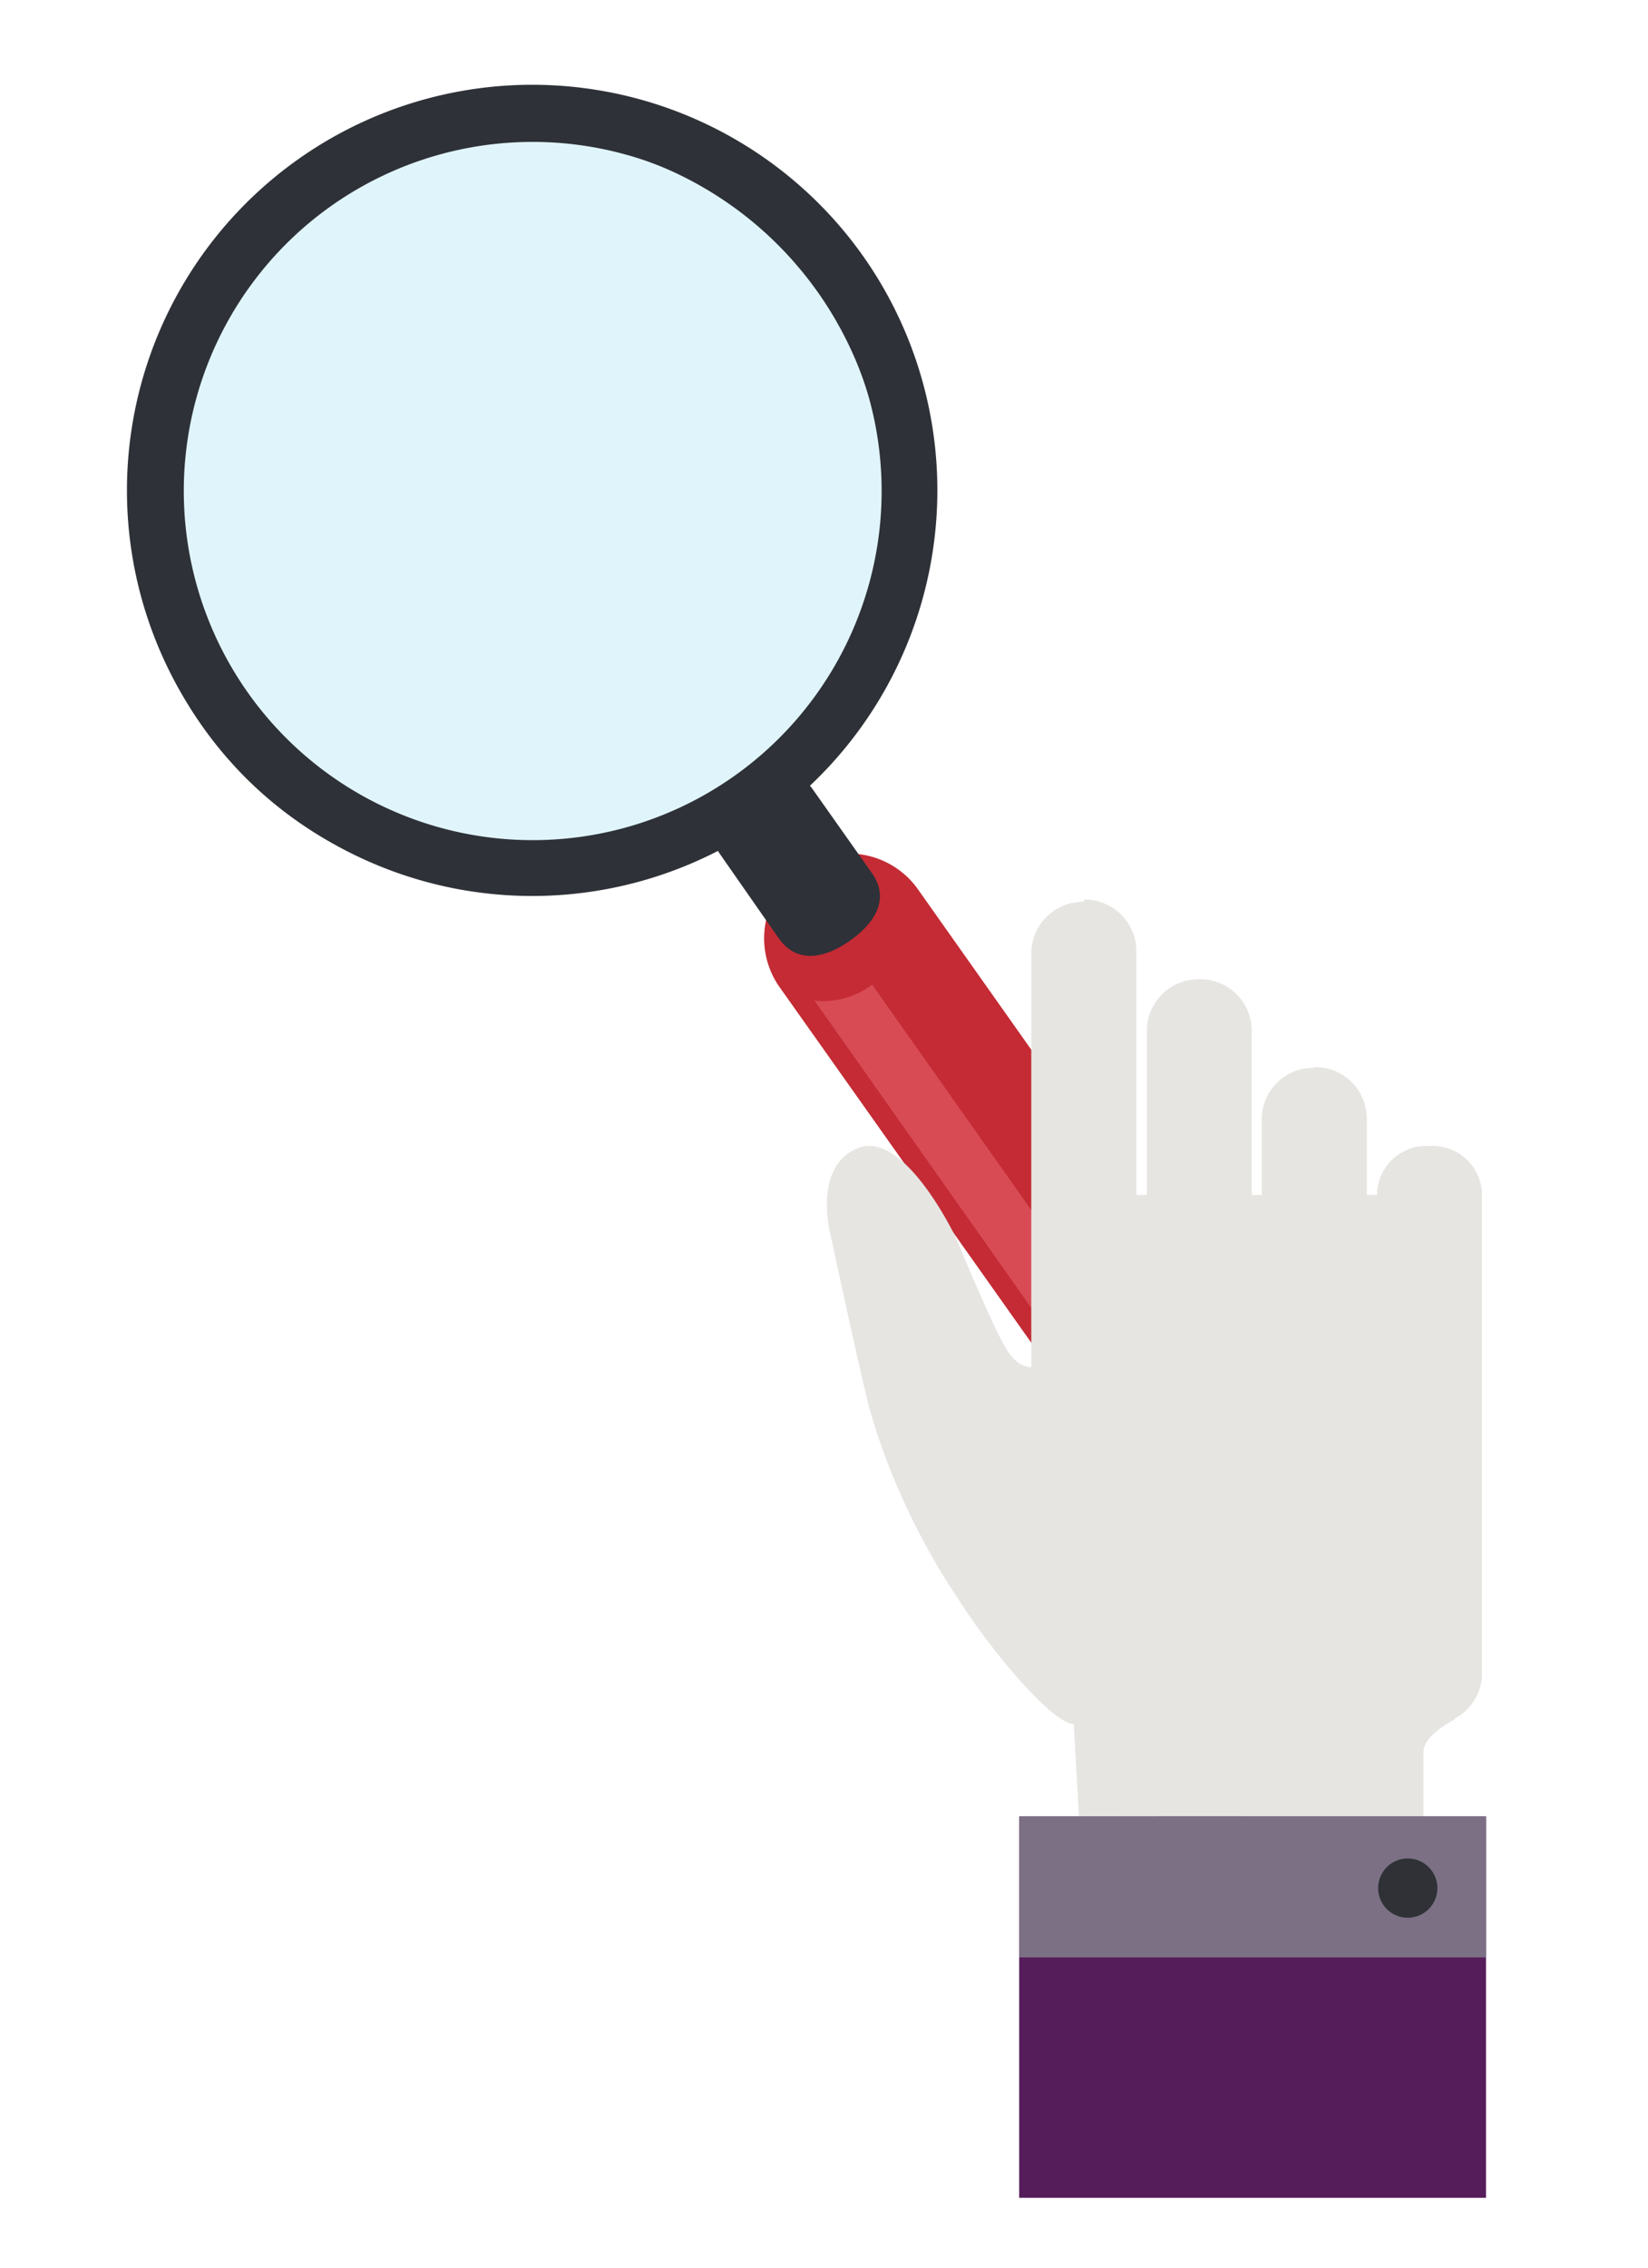 <svg role="img" aria-labelledby="cv-spm-02_title" id="Layer_1" data-name="Layer 1" xmlns="http://www.w3.org/2000/svg" viewBox="0 0 64 88">
	<title id="cv-spm-02_title">Hånd med forstørrelsesglass</title>
	<defs>
		<style>
			.cls-1{fill:#e0f5fb;stroke:#2e3137;stroke-miterlimit:10;}.cls-2{fill:#c42b34;}.cls-3{fill:#2e3137;}.cls-4{fill:#d84b55;}.cls-5{fill:#e6e5e2;}.cls-6{fill:#561d5b;}.cls-7{fill:#7c7085;}.cls-8{fill:#2f3137;}
		</style>
	</defs>
	<circle class="cls-1" cx="20.23" cy="19.49" r="14.62"/>
	<path class="cls-2" d="M46.13,55a3.3,3.3,0,0,1-4.59-.79L30.32,38.37a3.29,3.29,0,1,1,5.37-3.8L46.92,50.45A3.31,3.31,0,0,1,46.13,55Z"/>
	<path class="cls-3"
		  d="M29.76,31.88A15.74,15.74,0,1,1,33.52,9.94,15.76,15.76,0,0,1,29.76,31.88ZM12.85,8A13.55,13.55,0,1,0,31.73,11.2,13.56,13.56,0,0,0,12.85,8Z"/>
	<path class="cls-3" d="M33,36.51c-1,.7-2.06.89-2.76-.1L27.93,33.1a2.2,2.2,0,0,1,3.59-2.53l2.34,3.31C34.56,34.87,34,35.81,33,36.51Z"/>
	<path class="cls-4" d="M31.63,38.83l10.59,15A1.09,1.09,0,0,0,44,52.55L33.87,38.21A3.14,3.14,0,0,1,31.63,38.83Z"/>
	<path class="cls-5" d="M55.55,44.47h0a1.92,1.92,0,0,1,2,1.78V65.14a2.05,2.05,0,0,1-4.07,0V46.25a1.92,1.92,0,0,1,2-1.78"/>
	<path class="cls-5" d="M51.08,41.41h0a2,2,0,0,1,2,2V68A2,2,0,0,1,49,68V43.44a2,2,0,0,1,2-2"/>
	<path class="cls-5" d="M46.61,38h0a2,2,0,0,1,2,2V69.35a2,2,0,1,1-4.07,0V40a2,2,0,0,1,2-2"/>
	<path class="cls-5" d="M42.13,34.91h0a2,2,0,0,1,2,2V56.54a2,2,0,0,1-4.08,0V37a2,2,0,0,1,2-2"/>
	<path class="cls-5"
		  d="M55.28,70.49V68c0-.69,1.21-1.27,1.21-1.27L54,46.37H42.13l-2,6.67s-.49.15-1-.61-2-4.38-2-4.38-2-4.25-3.83-3.49-1,3.57-1,3.57.94,4.41,1.46,6.52A26.37,26.37,0,0,0,37.18,62c1.26,2,3.68,4.9,4.52,4.9l.2,3.57Z"/>
	<rect class="cls-6" x="39.58" y="70.49" width="18.13" height="14.8"/>
	<rect class="cls-7" x="39.58" y="70.49" width="18.13" height="5.47"/>
	<path class="cls-8" d="M55.82,73.27a1.15,1.15,0,1,0-1.16,1.15,1.15,1.15,0,0,0,1.16-1.15"/>
</svg>
